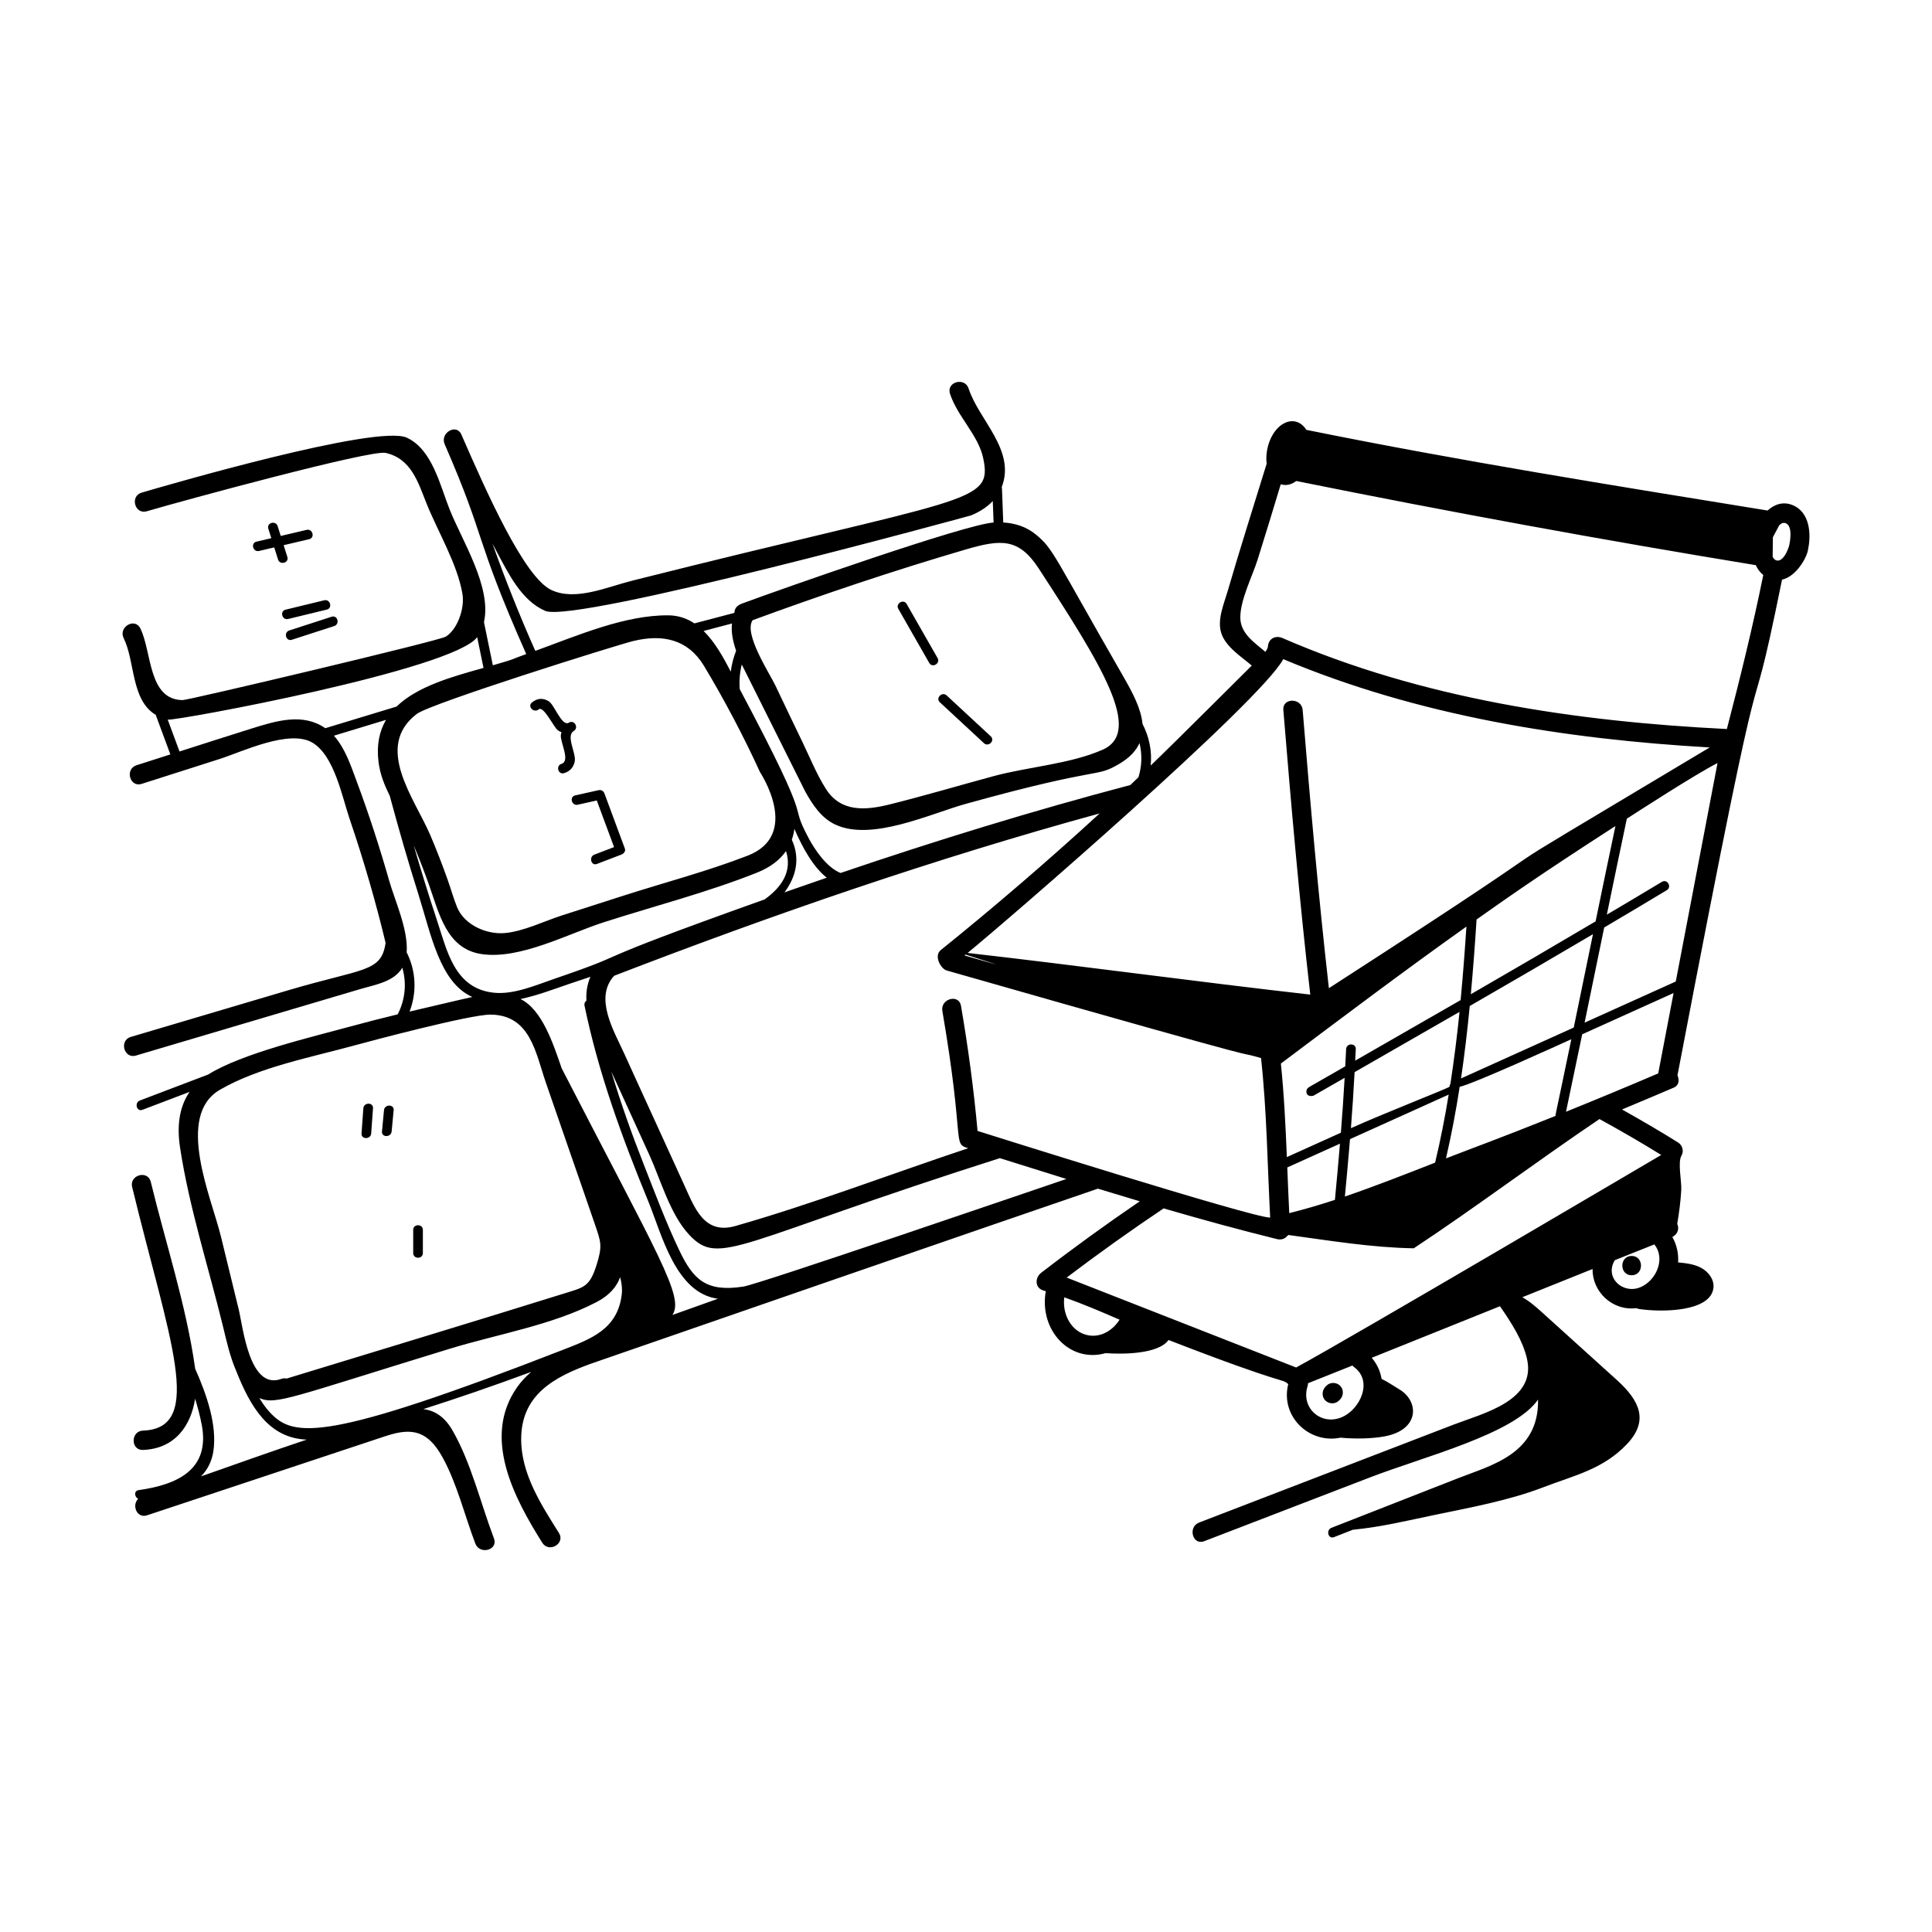 <svg id="Layer_1" enable-background="new 0 0 300 300" height="512" viewBox="0 0 300 300" width="512" xmlns="http://www.w3.org/2000/svg"><g id="Buying_online"><g><path d="m140.789 93.791c-.479-.839-1.776-.084-1.295.757 1.599 2.797 3.198 5.595 4.797 8.392.479.838 1.775.083 1.295-.757-1.599-2.798-3.198-5.595-4.797-8.392z"/><path d="m147 107.991c-.708-.655-1.771.402-1.061 1.061 2.282 2.115 4.564 4.231 6.846 6.347.707.656 1.77-.402 1.061-1.061-2.282-2.115-4.563-4.231-6.845-6.347z"/><path d="m83.65 110.15c.744-.628 2.382 2.834 2.964 3.244.186.131.377.229.57.304-.038.141-.078.28-.095.436-.125 1.097 1.529 4.041.101 4.475-.921.28-.528 1.729.399 1.446.9-.273 1.46-.877 1.657-1.816.263-1.256-1.44-3.991-.143-4.739.812-.516.084-1.78-.757-1.295-1.1.699-2.232-2.753-3.134-3.311-.913-.563-1.827-.477-2.623.196-.738.624.328 1.681 1.061 1.061z"/><path d="m89.71 124.957c.986-.221 1.972-.441 2.957-.661.895 2.413 1.789 4.826 2.684 7.238-1.021.392-2.041.782-3.062 1.174-.892.342-.505 1.793.399 1.446 1.273-.488 2.546-.976 3.819-1.464.353-.136.676-.513.524-.923-1.056-2.848-2.112-5.696-3.167-8.545-.146-.395-.498-.618-.923-.523-1.209.271-2.419.541-3.629.811-.942.211-.543 1.657.398 1.447z"/><path d="m57.639 175.998c.094-1.299.188-2.599.282-3.897.07-.964-1.431-.959-1.5 0-.094 1.299-.188 2.599-.282 3.897-.069.963 1.431.959 1.5 0z"/><path d="m60.814 175.688c.104-1.099.208-2.197.312-3.296.091-.961-1.41-.954-1.5 0-.104 1.099-.208 2.197-.312 3.296-.091.96 1.409.954 1.5 0z"/><path d="m65.663 194.576c0-1.198 0-2.397 0-3.597 0-.965-1.5-.967-1.5 0v3.597c0 .966 1.5.967 1.5 0z"/><path d="m40.224 85.554c.786-.185 1.572-.369 2.358-.554.197.628.395 1.256.593 1.883.289.918 1.737.526 1.446-.398-.192-.609-.384-1.219-.576-1.828 1.322-.311 2.643-.621 3.965-.932.939-.221.542-1.667-.399-1.446-1.339.314-2.678.629-4.017.943-.161-.51-.321-1.02-.482-1.53-.289-.917-1.737-.525-1.446.399.155.491.31.983.464 1.476-.769.18-1.537.36-2.305.541-.939.221-.542 1.667.398 1.446z"/><path d="m50.344 93.213c-2.001.486-4.003.972-6.005 1.458-.938.228-.54 1.674.399 1.446 2.001-.486 4.003-.972 6.005-1.458.937-.228.541-1.674-.399-1.446z"/><path d="m45.317 99.344c2.194-.711 4.389-1.422 6.583-2.133.915-.296.523-1.745-.399-1.446-2.194.711-4.389 1.422-6.583 2.132-.915.297-.523 1.745.399 1.447z"/><path d="m278.374 78.442c-1.486-.622-2.844-.128-3.909.83-23.924-3.887-47.858-7.707-71.617-12.525-.841-1.33-2.149-1.65-3.367-1.06-2.025.978-3.091 3.963-2.794 6.315-2.039 6.601-4.134 13.188-6.065 19.817-.572 1.966-1.659 4.427-.979 6.502.699 2.133 3.02 3.568 4.729 5.028-.039.034-11.371 11.37-15.693 15.524.223-2.201-.214-4.426-1.272-6.474-.217-2.341-1.535-4.84-2.906-7.224-10.968-19.07-10.905-19.888-13.589-22.124-1.524-1.269-3.276-1.811-5.128-1.918-.23-6.109-.182-5.256-.24-5.493 2.228-5.733-3.559-10.423-5.136-15.303-.591-1.829-3.489-1.047-2.893.798 1.144 3.536 4.415 6.447 5.159 10.021 1.493 7.174-2.133 5.822-54.523 19.015-3.898.98-8.779 3.2-12.526 1.45-4.229-1.975-10.078-15.199-13.986-24.153-.771-1.766-3.356-.24-2.59 1.514 6.579 15.077 4.437 13.998 12.664 32.582-2.485.863-1.286.636-5.185 1.742-.459-2.234-.918-4.469-1.378-6.703 1.222-5.406-3.316-12.49-5.314-17.452-1.477-3.667-2.68-9.334-6.653-11.184-4.621-2.151-37.569 7.468-41.19 8.53-1.849.542-1.062 3.438.798 2.893 5.907-1.732 34.78-9.576 37.082-9.064 4.021.894 5.069 4.651 6.381 7.907 1.75 4.345 4.792 9.395 5.557 14.009.37 2.231-.784 5.5-2.587 6.616-1.063.657-39.957 9.864-40.872 9.854-5.367-.062-4.751-7.473-6.559-11.134-.855-1.73-3.443-.213-2.59 1.515 1.804 3.652 1.112 9.585 4.979 11.912.757 2.046 1.514 4.092 2.271 6.139-1.752.562-3.504 1.126-5.257 1.686-1.832.585-1.049 3.482.797 2.893 4.049-1.292 8.097-2.585 12.146-3.878 3.453-1.104 10.791-4.657 14.38-2.521 3.405 2.027 4.588 8.379 5.788 11.891 2.215 6.481 4.151 13.256 5.569 19.196-.665 4.608-3.46 3.902-15.125 7.36-8.147 2.414-16.294 4.829-24.441 7.243-1.847.547-1.061 3.443.798 2.893 11.594-3.436 23.188-6.871 34.782-10.308 2.347-.695 5.288-1.133 6.583-3.332.695 2.391.461 4.943-.716 7.238-2.513.61-5.019 1.248-7.513 1.933-5.699 1.564-16.635 4.109-21.924 7.415-3.533 1.344-7.066 2.688-10.599 4.032-.894.341-.506 1.791.398 1.446 2.442-.929 4.885-1.858 7.327-2.787-1.629 2.347-1.995 5.312-1.485 8.66 1.42 9.334 4.444 18.655 6.682 27.828.479 1.964 1.042 4.565 2.01 6.791 2.201 5.554 5.034 10.5 10.98 10.72-5.495 1.835-10.964 3.792-16.424 5.71.986-1.004 1.69-2.287 1.93-3.953.58-4.033-1.021-8.686-2.833-12.771-1.353-9.721-4.581-19.476-6.893-29.012-.455-1.875-3.349-1.081-2.893.798 5.685 23.446 11.432 37.475 1.683 37.83-1.925.069-1.934 3.07 0 3 4.953-.181 7.448-3.749 8.095-7.951.401 1.3.749 2.613 1.011 3.942 1.387 7.035-3.701 9.39-9.781 10.251-.77.109-.644 1.062-.071 1.357-1.02.96-.222 3.083 1.378 2.552 47.265-15.685 35.249-11.713 37.279-12.371 3.95-1.282 6.359-.688 8.595 3.351 2.236 4.037 3.459 9.093 5.103 13.412.68 1.787 3.581 1.012 2.893-.798-2.05-5.388-3.56-11.78-6.438-16.771-1.207-2.094-2.705-3.085-4.534-3.312 5.831-1.873 10.162-3.356 16.749-5.777-.824.714-1.572 1.501-2.2 2.399-5.46 7.803-.421 17.207 3.924 24.131 1.023 1.631 3.621.127 2.59-1.515-2.784-4.436-5.905-9.224-5.867-14.662.047-6.834 5.155-9.581 10.88-11.645.917-.33 66.65-23.079 78.673-27.164 2.165.663 4.332 1.317 6.501 1.963-5.212 3.557-10.321 7.253-15.319 11.11-.977.753-.992 2.355.358 2.741.123.035.244.078.367.114-1.067 6.035 3.717 11.188 9.283 9.617 2.701.19 8.203.16 9.773-2.046 18.757 7.276 17.475 5.883 18.591 6.851-1.254 5.045 3.281 9.322 8.119 8.317 2.25.217 4.979.168 6.955-.221 5.385-1.06 5.237-5.476 2.171-7.283-.784-.462-1.782-1.17-2.746-1.611-.19-1.178-.691-2.306-1.534-3.289 6.637-2.658 13.275-5.329 19.914-8.005 1.785 2.579 3.54 5.3 4.194 8.155 1.499 6.536-6.849 8.479-11.411 10.236-13.168 5.068-26.338 10.132-39.506 15.201-1.783.687-1.009 3.588.797 2.893 8.575-3.301 17.15-6.6 25.725-9.898 8.509-3.274 22.4-6.744 26.114-12.087.15 8.409-7.257 10.188-12.27 12.15-6.604 2.586-13.208 5.172-19.812 7.757-.889.349-.502 1.8.399 1.447.972-.381 1.945-.762 2.917-1.143 4.631-.465 8.517-1.439 12.718-2.307 5.421-1.12 11.585-2.261 16.75-4.25 4.9-1.888 9.394-2.81 13.129-6.773 3.407-3.615 1.949-6.722-1.584-9.916-3.871-3.5-7.742-7-11.613-10.5-.956-.864-1.961-1.749-3.082-2.361 3.639-1.466 7.279-2.928 10.918-4.386-.09 3.455 3.026 6.543 6.777 6.082l.423.13c3.729.553 11.237.41 11.57-3.342.114-1.277-.81-2.466-1.945-3.063-1.083-.57-2.329-.713-3.55-.829.09-1.345-.188-2.71-.894-3.943.862-.432 1.103-1.349.759-2.037.298-1.751.529-3.513.628-5.288.072-1.3-.577-4.287.029-5.312.422-.713.147-1.624-.538-2.052-2.853-1.786-5.759-3.473-8.694-5.115 2.693-1.122 5.382-2.255 8.064-3.404.809-.348.863-1.208.548-1.889 15.422-80.702 9.974-46.044 16.237-76.979 2.188-.454 3.91-3.475 4.049-4.722.512-2.448.234-5.75-2.384-6.848zm-1.016 2.836c1.021.515.617 2.808.432 3.557-.91 2.719-2.147 2.506-2.534 1.608.042-3.433.036-2.98.037-3.021 1.113-2.089.963-1.818.978-1.842.314-.33.684-.506 1.088-.302zm-84.762 14.646c-.032-2.744 1.871-6.436 2.692-9.043 1.223-3.886 2.408-7.785 3.587-11.685.865.268 1.662.043 2.409-.506 23.706 4.787 47.492 9.152 71.356 13.068.271.601.654 1.126 1.16 1.53-1.629 8.036-3.588 15.981-5.653 23.913-23.457-1.158-47.339-4.7-69.004-14.124-1.061-.462-2.18.076-2.257 1.295-.015.235-.167.525-.401.845-1.705-1.461-3.86-2.822-3.889-5.294zm50.573 76.706c.849-4.006 1.685-8.015 2.514-12.024 4.73-2.137 9.459-4.272 14.189-6.409-.795 4.16-1.59 8.321-2.385 12.481-4.753 2.031-9.524 4.019-14.317 5.952zm-93.237-24.401c6.552 2.099 6.071 1.914-.164.135.055-.045.109-.09.164-.135zm50.262 40.145c-.117-2.356-.212-4.723-.306-7.093 2.727-1.23 5.454-2.461 8.181-3.693-.244 2.916-.506 5.827-.784 8.728-2.358.774-4.723 1.467-7.091 2.059zm25.023-20.064c-.088.132-.141.291-.141.435 0 .161-10.122 4.101-15.304 6.438.228-2.901.412-5.804.568-8.702 5.435-3.114 10.867-6.232 16.295-9.357-.378 3.741-.847 7.475-1.418 11.188zm-14.784-3.612c.029-.598.069-1.196.093-1.793.039-.966-1.461-.964-1.5 0-.037.892-.094 1.786-.139 2.679-6.551 3.754-5.557 3.173-5.744 3.317-.188.133-.287.38-.287.574v.01c0 1.004 1.237.645 1.128.638 1.603-.92 3.207-1.838 4.81-2.757-.162 2.839-.354 5.681-.582 8.521-2.797 1.263-5.593 2.525-8.39 3.788-.196-4.861-.433-9.725-.927-14.528 9.558-7.171 19.078-14.352 28.812-21.266-.25 3.795-.541 7.604-.901 11.413-5.453 3.143-10.912 6.275-16.374 9.404zm-.805 12.188c5.107-2.308 10.213-4.615 15.322-6.917-.581 3.552-1.272 7.077-2.107 10.564-4.615 1.807-9.294 3.653-14.009 5.262.282-2.962.549-5.934.794-8.909zm31.922-3.611c-9.415 3.769-12.013 4.651-17.018 6.599.847-3.67 1.549-7.38 2.128-11.118 2.091-.429 15.677-6.639 17.336-7.387-2.623 12.667-2.471 11.615-2.446 11.906zm-14.681-5.818c.551-3.733.987-7.488 1.354-11.246 6.396-3.687 12.775-7.398 19.132-11.152-.994 4.833-1.987 9.667-2.985 14.499-5.833 2.635-11.665 5.271-17.5 7.899zm1.522-13.073c.354-3.877.642-7.751.89-11.605 4.385-3.092 9.231-6.561 21.562-14.513-1.04 4.931-2.063 9.866-3.08 14.802-6.437 3.81-12.895 7.579-19.373 11.316zm31.822-1.977c-4.718 2.132-9.439 4.259-14.158 6.391 1.016-4.926 2.029-9.852 3.042-14.777 3.247-1.924 6.497-3.844 9.727-5.797.825-.499.072-1.796-.757-1.295-2.843 1.718-5.704 3.405-8.56 5.101 1.024-4.972 2.056-9.942 3.107-14.908 1.763-1.128 10.601-6.863 14.083-8.64-2.161 11.309-4.322 22.617-6.483 33.926zm-60.949-50.056c20.913 8.784 43.651 12.418 66.215 13.711-46.82 28.034-9.715 5.49-59.131 37.384-1.63-14.377-2.894-28.781-4.072-43.204-.156-1.911-3.157-1.928-3 0 1.206 14.755 2.496 29.491 4.182 44.199-17.684-1.999-35.521-4.454-53.211-6.469 5.886-4.794 45.513-39.034 49.018-45.621zm-22.322 13.034c.429 1.75.376 3.562-.165 5.308-.423.401-.841.808-1.266 1.208-15.145 3.988-30.142 8.61-44.99 13.654-2.155-.852-4.018-3.65-4.93-5.359-3.5-6.561 1.534-.112-10.723-23.184-.104-1.3.005-2.584.312-3.832.048.102 9.791 19.608 9.849 19.712 1.134 2.043 2.476 4.115 4.673 5.146 5.644 2.649 14.768-1.687 20.254-3.212 21.635-6.013 19.961-3.948 23.821-6.201 1.65-.964 2.634-2.062 3.163-3.24zm-11.354 67.685c-6.174 2.092-47.7 16.317-50.118 16.701-5.804.922-7.82-1.082-9.969-5.572-2.065-4.315-3.768-8.879-5.517-13.327-1.876-4.769-3.592-9.581-5.056-14.471 1.953 4.288 3.913 8.573 5.87 12.859 1.792 3.927 3.24 9.307 6.243 12.5 4.701 4.997 7.305 1.108 48.213-11.924 3.444 1.082 6.888 2.162 10.334 3.233zm-78.376-17.196c-1.312-3.793-3.027-9.111-6.392-10.743 2.582-.55 5.182-1.53 7.473-2.32 1.121-.387 2.252-.763 3.39-1.134-.522 1.186-.693 2.431-.625 3.703-.22.161-.366.426-.296.766 2.165 10.486 5.83 20.491 9.894 30.372 2.091 5.082 4.227 14.288 10.823 15.149-2.356.836-4.714 1.671-7.065 2.519 1.88-2.827-2.229-9.21-17.203-38.312m11.127-66.338c4.561-1.108 8.481-.27 10.968 3.849 3.129 5.184 6.245 11.106 8.688 16.471.046.1 6.503 9.765-1.922 13.021-6.268 2.423-12.898 4.159-19.297 6.213-3.159 1.014-6.318 2.027-9.478 3.042-2.785.894-5.911 2.457-8.827 2.744-2.945.29-6.393-1.284-7.499-4.017-.565-1.395-.966-2.87-1.472-4.288-.834-2.336-1.723-4.65-2.701-6.931-2.444-5.693-8.772-13.641-2.088-18.778 2.121-1.631 31.051-10.699 33.628-11.325zm15.964 1.508c-.416 1.062-.69 2.146-.833 3.249-1.163-2.264-2.48-4.62-4.215-6.319 1.469-.387 2.938-.772 4.408-1.159-.151 1.327.133 2.771.641 4.229zm-47.696 36.324c1.571 4.4 2.711 9.964 8.159 10.778 5.971.894 13.465-3.167 19.016-4.948 7.863-2.523 16.055-4.626 23.728-7.681 2.145-.854 3.601-2.009 4.541-3.366.994 3.142-.649 5.588-3.311 7.505-30.254 10.784-19.081 7.686-32.647 12.329-2.874.982-6.273 2.479-9.379 2.164-6.143-.625-7.283-6.493-8.857-11.235-1.28-3.857-2.477-7.739-3.617-11.639.852 2.004 1.634 4.038 2.367 6.093zm56.344-6.976c.191-.543.323-1.106.401-1.689 1.244 2.894 2.938 5.949 5.028 7.583-2.194.752-4.385 1.51-6.571 2.28 1.764-2.352 2.51-5.208 1.143-8.174zm38.353-42.1c9.845 15.119 16.204 25.347 9.911 28.122-5.042 2.224-11.572 2.651-16.938 4.105-5.368 1.455-10.704 3.037-16.101 4.382-3.735.931-7.599 1.27-9.928-2.397-1.467-2.311-2.521-4.96-3.708-7.415-1.385-2.862-2.757-5.729-4.118-8.604-.936-1.976-5.003-8.115-3.552-10.183 10.9-4.002 21.913-7.706 33.057-10.971 5.469-1.6 8.255-1.836 11.377 2.96zm-84.837-3.889c.223.42.438.845.664 1.264 1.821 3.374 3.788 7.538 7.508 9.184 4.608 2.038 66.031-14.776 66.146-14.822 1.327-.542 2.48-1.282 3.373-2.228.042 1.111.083 2.224.125 3.335-4.354.26-32.541 10.178-38.958 12.543-.008.004-.017.006-.024.01-.726.265-1.22.627-1.265 1.476-2.069.544-4.138 1.088-6.207 1.632-1.159-.768-2.488-1.237-4.042-1.251-6.762-.057-14.102 3.135-20.667 5.521-2.431-5.478-4.65-11.029-6.652-16.663zm-37.524 28.761c-3.694 1.16-7.382 2.342-11.069 3.526-.609-1.648-1.219-3.297-1.829-4.944 1.189.235 44.331-7.743 48.053-12.811.328 1.594.655 3.187.982 4.779-4.871 1.356-10.271 2.857-13.501 6-3.689 1.12-7.379 2.24-11.068 3.36-3.464-2.407-7.566-1.169-11.568.089zm24.205 34.718c.257-3.527-1.825-8.017-2.693-11.056-1.497-5.242-3.183-10.437-5.086-15.546-.88-2.362-1.774-5.104-3.521-7.043 2.698-.819 5.396-1.638 8.093-2.457-1.026 1.744-1.497 3.885-1.161 6.562.24 1.915.927 3.591 1.744 5.242 1.365 5.075 2.815 10.125 4.4 15.136 2.007 6.345 3.356 13.86 8.422 16.09-.74.145-9.648 2.244-9.749 2.268 1.154-2.982 1.004-6.32-.449-9.196zm-28.864 44.042c-1.461-5.993-7.119-18.657-.127-22.712 6.059-3.513 14.179-5.038 20.88-6.879 2.296-.631 17.99-4.814 21.14-4.785 6.194.056 6.987 5.946 8.594 10.59 1.27 3.671 2.54 7.342 3.811 11.013 1.27 3.671 2.56 7.335 3.811 11.013.908 2.671 1.188 3.271.237 6.271-1.09 3.443-1.97 3.46-5.101 4.438-14.32 4.47-28.686 8.795-43.028 13.19-.241-.063-.515-.06-.823.053-4.953 1.807-5.937-8.027-6.608-10.779-.928-3.805-1.856-7.608-2.784-11.412zm7.688 27.458c-.651-.691-1.204-1.471-1.698-2.291 2.587 1.107 4.741-.052 29.554-7.655 7.361-2.257 16-3.686 22.828-7.265 1.993-1.045 3.103-2.361 3.636-3.853.244.898.356 1.802.251 2.688-.637 5.384-4.755 6.893-9.076 8.573-36.934 14.375-41.87 13.65-45.495 9.802zm109.823-43.772c-.594-6.531-1.465-12.96-2.573-19.433-.325-1.899-3.217-1.095-2.893.797 3.543 20.689 1.502 20.542 4.007 21.321-12.031 4.01-23.983 8.597-36.129 12.074-4.876 1.396-6.336-2.799-7.981-6.405-1.486-3.258-2.973-6.515-4.459-9.771-1.622-3.553-3.256-7.101-4.865-10.659-1.534-3.393-4.699-8.571-1.536-12.018 24.686-9.526 49.827-18.21 75.39-25.21-7.999 7.337-16.228 14.413-24.679 21.228-1.113.898.023 2.903.912 3.157 57.469 16.413 42.724 11.884 48.824 13.599.898 8.177.991 16.546 1.418 24.774-2.573.09-45.331-13.423-45.435-13.455zm13.472 25.837c2.882 1.019 5.74 2.239 8.58 3.472-1.173 1.854-3.338 3.049-5.549 2.234-2.257-.832-3.35-3.43-3.031-5.706zm.363-3.068c4.919-3.722 9.933-7.306 15.058-10.741 5.844 1.701 11.713 3.316 17.629 4.774.495.122 1.108.019 1.459-.386.083-.095.191-.172.287-.259 6.5.884 12.879 1.951 19.463 2.068 9.202-6.068 19.371-13.693 28.84-20.07 3.247 1.774 6.441 3.631 9.59 5.573-.163.098-48.284 28.454-56.695 33.004-.101-.042-35.53-13.93-35.632-13.964zm44.639 13.908c2.992 2.204.899 6.575-1.896 7.768-3.246 1.385-6.408-1.436-5.336-4.798.053-.166.069-.32.07-.468 2.297-.912 4.596-1.833 6.894-2.751.077.088.165.172.269.249zm40.479-16.609c2.045-.817 4.09-1.635 6.135-2.447 1.808 2.242.275 5.646-2.187 6.658-2.707 1.112-5.592-1.498-3.948-4.211z"/><path d="m207.924 217.473c.056-.059.111-.117.167-.176.557-.588.583-1.537 0-2.121-.562-.562-1.562-.591-2.122 0-.056.059-.111.117-.167.176-.557.588-.584 1.537 0 2.121.562.562 1.562.591 2.121 0z"/><path d="m253.364 198.021c1.93 0 1.934-3 0-3-1.93 0-1.934 3 0 3z"/></g></g></svg>